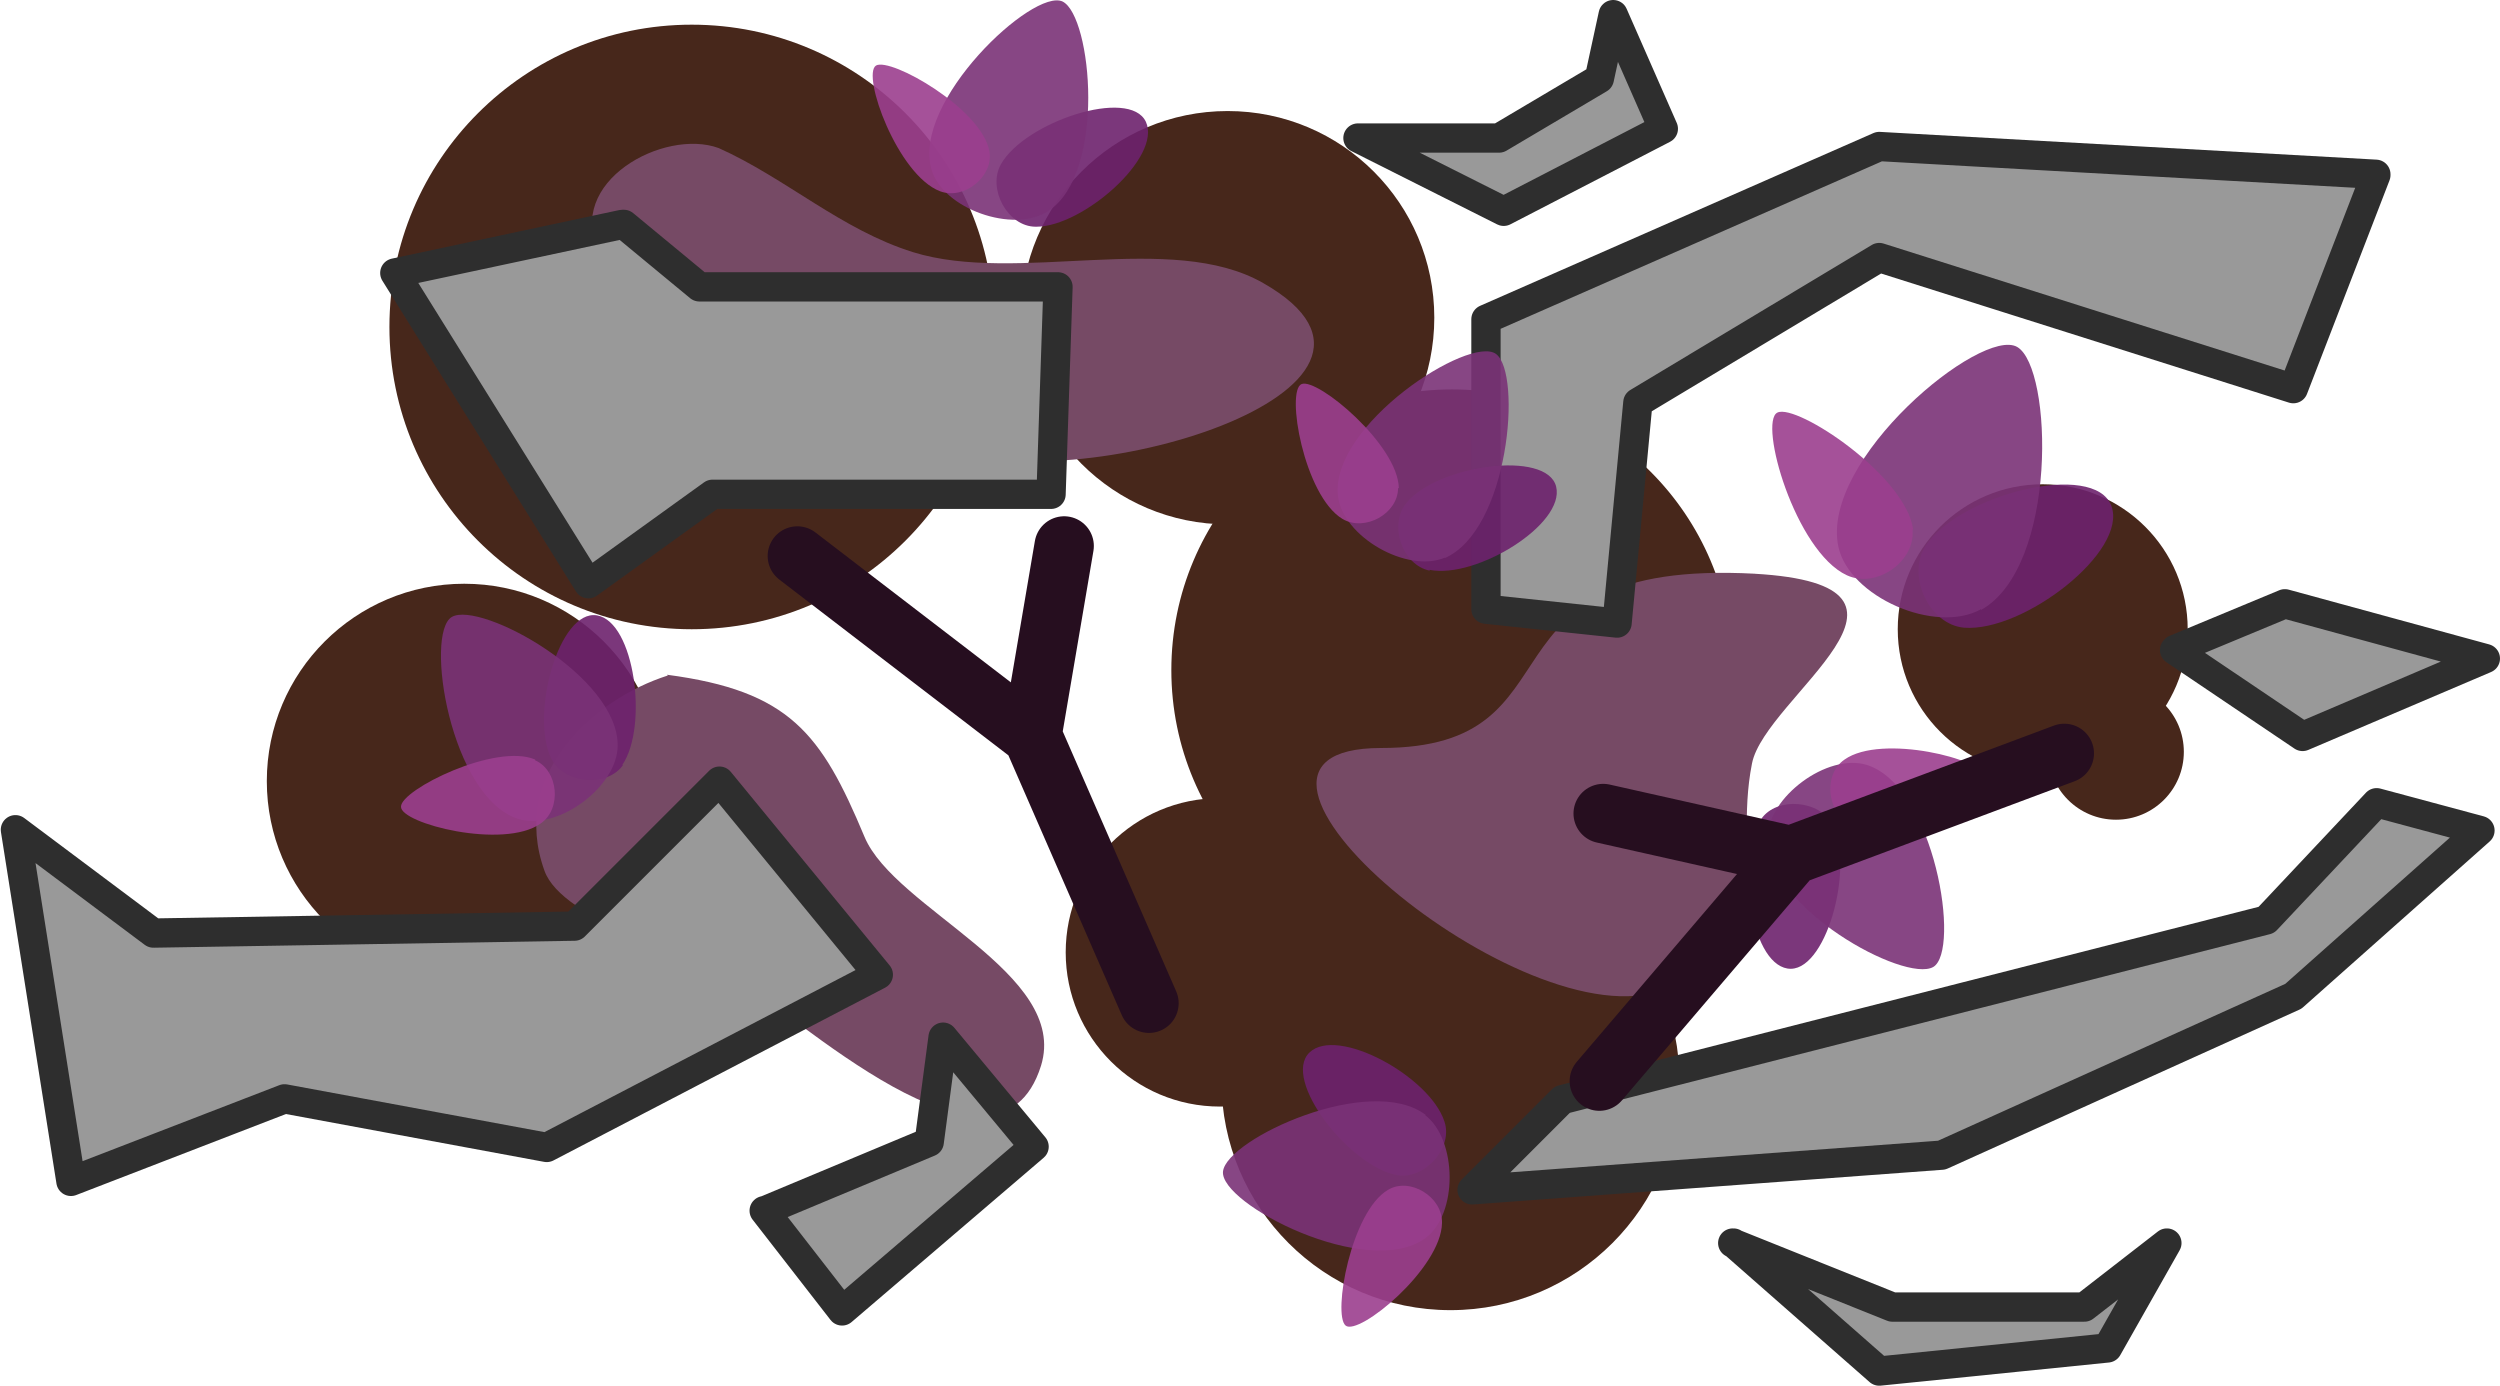 <svg xmlns="http://www.w3.org/2000/svg" id="svg1" version="1.1" viewBox="0 0 324.2 179.7"><defs id="defs1"><style id="style1">.st0{fill:#47271b}.st1{fill:#9b3e8e}.st1,.st2,.st3{fill-opacity:.9}.st4{fill:#764a65}.st5{fill:#999;stroke:#2e2e2e;stroke-linejoin:round;stroke-width:3.8px}.st5,.st6{stroke-linecap:round}.st2{fill:#7a3277}.st6{fill:none;stroke:#260e1f;stroke-miterlimit:15.1;stroke-width:7.7px}.st3{fill:#6d226d}</style></defs><g id="g1"><circle id="path52-4" cx="188.3" cy="86.9" r="36.4" class="st0"/><circle id="path40-0" cx="188.1" cy="140.2" r="29.7" class="st0"/><path id="path56-6" d="M227.5 74.4c26.4 1.5 1.4 16-.3 24.6-2.6 13.1 4.3 23-11.4 29.3-18 7.2-63.8-31.3-36.7-31.3s10.8-24.6 48.5-22.6z" class="st4"/><path id="path35-9" d="M308.1 22.6 243.7 19l-51 22.4V79l17 1.8 2.7-28.6 31.3-18.8 53.7 17 10.7-27.7h0Z" class="st5"/><path id="path36-4" d="m202.6 142.6 91.3-23.3 14.3-15.2 13.4 3.6-24.2 21.5-45.6 20.6-60.9 4.5 11.6-11.6h.1Z" class="st5"/><circle id="path41-8" cx="274.4" cy="97.5" r="8.8" class="st0"/><circle id="path42-8" cx="264.9" cy="81.6" r="18.8" class="st0"/><circle id="path43-6" cx="159.2" cy="41.2" r="26.8" class="st0"/><circle id="path44-6" cx="60.2" cy="101.3" r="25.6" class="st0"/><path id="path58-2" d="M86.5 87.5c15.9 2.1 20 7.6 25.6 21 3.9 9.4 26.6 17.7 22.9 29.7-5.7 18.2-32.5-7.3-39.5-11.2-5.7-3.1-22.6-7.6-24.9-14.1-4.5-12.5 6.3-22.2 16-25.3Z" class="st4"/><path id="path34-4" d="m19.9 121 54.6-.9 18.8-18.8 20.6 25.1-43 22.4-34-6.3-27.7 10.7L2 107.6z" class="st5"/><circle id="path46-8" cx="158.2" cy="123.5" r="20" class="st0"/><circle id="path47-1" cx="89.7" cy="42.4" r="39.2" class="st0"/><path id="path57-75" d="M93.2 19.2c8.7 3.9 15.9 10.6 25.2 13.5 13.5 4.2 33.5-2.8 45.4 4C188 50.5 139 65.2 122.1 57.9c-13.7-5.9-21.1-17-35.3-21.5-2.6-.8-7.7-1-9.1-3.7-4.5-9.1 8.4-16.1 15.5-13.5" class="st4"/><path id="path37-7" d="m80.9 29.1 9.8 8.1h46.5l-.9 26.9H92.4L76.3 75.7 51.2 35.4l29.5-6.3z" class="st5"/><g id="g7393-1"><path id="path542-2-2-9" d="M254.7 81.4c-4.5-.4-7.5-6.7-5-10.6 4.4-6.7 21.9-11.1 24.1-5.2S262.4 82 254.7 81.4" class="st3"/><path id="path542-6-8" d="M256.9 79c-5.9 3.3-17.1-1.6-18.5-8.1C236 59.6 257 42.3 261.6 45s5.3 28.5-4.7 34.1Z" class="st2"/><path id="path542-0-2-5" d="M248 68.6c.5 4.1-4.6 7.8-8.5 6-6.7-3.1-11.5-19.9-9-21.1s16.7 8.2 17.6 15.2h-.1Z" class="st1"/></g><g id="g7393-7-5"><path id="path542-2-2-6-1" d="M80.8 99.2c-2 2.9-7.6 2.5-9.3-.8-2.8-5.7 1-19.4 5.9-18.6s6.7 14.4 3.3 19.4Z" class="st3"/><path id="path542-6-2-1" d="M80.1 96.7c0 5.3-7.8 11.1-12.9 9.5-8.8-2.8-12.2-24.1-8.6-26.2 3.7-2.1 21.7 7.7 21.5 16.8Z" class="st2"/><path id="path542-0-2-8-2" d="M69.4 98.6c3 1.3 3.5 6.3.7 8.2-4.8 3.4-18.2 0-18.1-2.2 0-2.2 12.3-8.3 17.4-6.1Z" class="st1"/></g><g id="g7393-7-6-2"><path id="path542-2-2-6-7-9" d="M228.4 106.2c2-2.9 7.6-2.5 9.3.8 2.8 5.7-1 19.4-5.9 18.6s-6.7-14.4-3.3-19.4z" class="st3"/><path id="path542-6-2-3-4" d="M229.2 108.7c0-5.3 7.8-11.1 12.9-9.5 8.8 2.8 12.2 24.1 8.6 26.2-3.7 2.1-21.7-7.7-21.5-16.8Z" class="st2"/><path id="path542-0-2-8-4-3" d="M239.9 106.7c-3-1.3-3.5-6.3-.7-8.2 4.8-3.4 18.2 0 18.1 2.2s-12.3 8.3-17.4 6.1Z" class="st1"/></g><g id="g7393-7-3-4"><path id="path542-2-2-6-3-1" d="M134.3 29.4c-3.6 0-6.3-4.9-4.5-8.1 3.1-5.5 16.7-10 18.8-5.5 2.1 4.6-8.2 13.6-14.2 13.6z" class="st3"/><path id="path542-6-2-5-6" d="M135.9 27.4c-4.5 2.9-13.6-.3-15.1-5.4-2.6-8.8 13.2-23.6 17-21.8 3.8 1.9 5.7 22.3-1.9 27.2" class="st2"/><path id="path542-0-2-8-0-4" d="M128.3 19.6c.6 3.2-3.2 6.4-6.4 5.2-5.5-2.1-10.2-15.1-8.3-16.3 1.9-1.1 13.7 5.6 14.7 11.1" class="st1"/></g><g id="g7393-7-37-3"><path id="path542-2-2-6-6-4" d="M185.4 74c-3.5-.7-5.4-5.9-3-8.8 4-4.9 18.2-6.9 19.4-2.1 1.2 4.9-10.4 12-16.4 10.8Z" class="st3"/><path id="path542-6-2-54-3" d="M187.4 72.3c-4.9 2.1-13.3-2.7-13.9-8-1-9.2 17.1-20.9 20.5-18.4s1.7 22.9-6.7 26.5Z" class="st2"/><path id="path542-0-2-8-6-1" d="M181.3 63.3c0 3.3-4.3 5.7-7.2 4-5-3-7.4-16.7-5.3-17.5s12.5 7.9 12.6 13.5z" class="st1"/></g><g id="g7393-7-4-4"><path id="path542-2-2-6-4-8" d="M187.3 145.4c1.2 3.4-2.5 7.6-6.1 7-6.2-1.1-15-12.4-11.4-15.9s15.6 3.1 17.5 8.9" class="st3"/><path id="path542-6-2-9-9" d="M184.8 144.6c4.2 3.2 4.3 12.9 0 16-7.5 5.4-26.7-4.5-26.2-8.7s19.1-12.8 26.3-7.3z" class="st2"/><path id="path542-0-2-8-5-5" d="M180 154.3c2.8-1.7 7.1.9 7 4.3-.1 5.9-10.8 14.7-12.5 13.3s.7-14.8 5.5-17.6" class="st1"/></g><path id="path3140-2" d="m133.8 95.5 4.2-24.7m-34.6 1.3 30.5 23.4 15.1 34.6" class="st6"/><path id="path3140-3-2" d="m232.4 111-24.5-5.5m-.5 34.7 25-29.3 35.3-13.2" class="st6"/><path id="path48-2" d="m99.2 157 21.3-8.9 1.8-13.6 11.8 14.2-24.9 21.3-10.1-13h0Z" class="st5"/><path id="path49-5" d="M176.1 17.9h18.3l13-7.7 1.8-8.3 6.5 14.8L195 27.4z" class="st5"/><path id="path50-9" d="m282.1 84.2 14.2-5.9 26 7.1-23.7 10.1L282 84.3h.1Z" class="st5"/><path id="path51-3" d="m224.7 161.2 20.7 8.3h24.9l10.7-8.3-7.7 13.6-29.6 3-18.9-16.6h0Z" class="st5"/></g></svg>